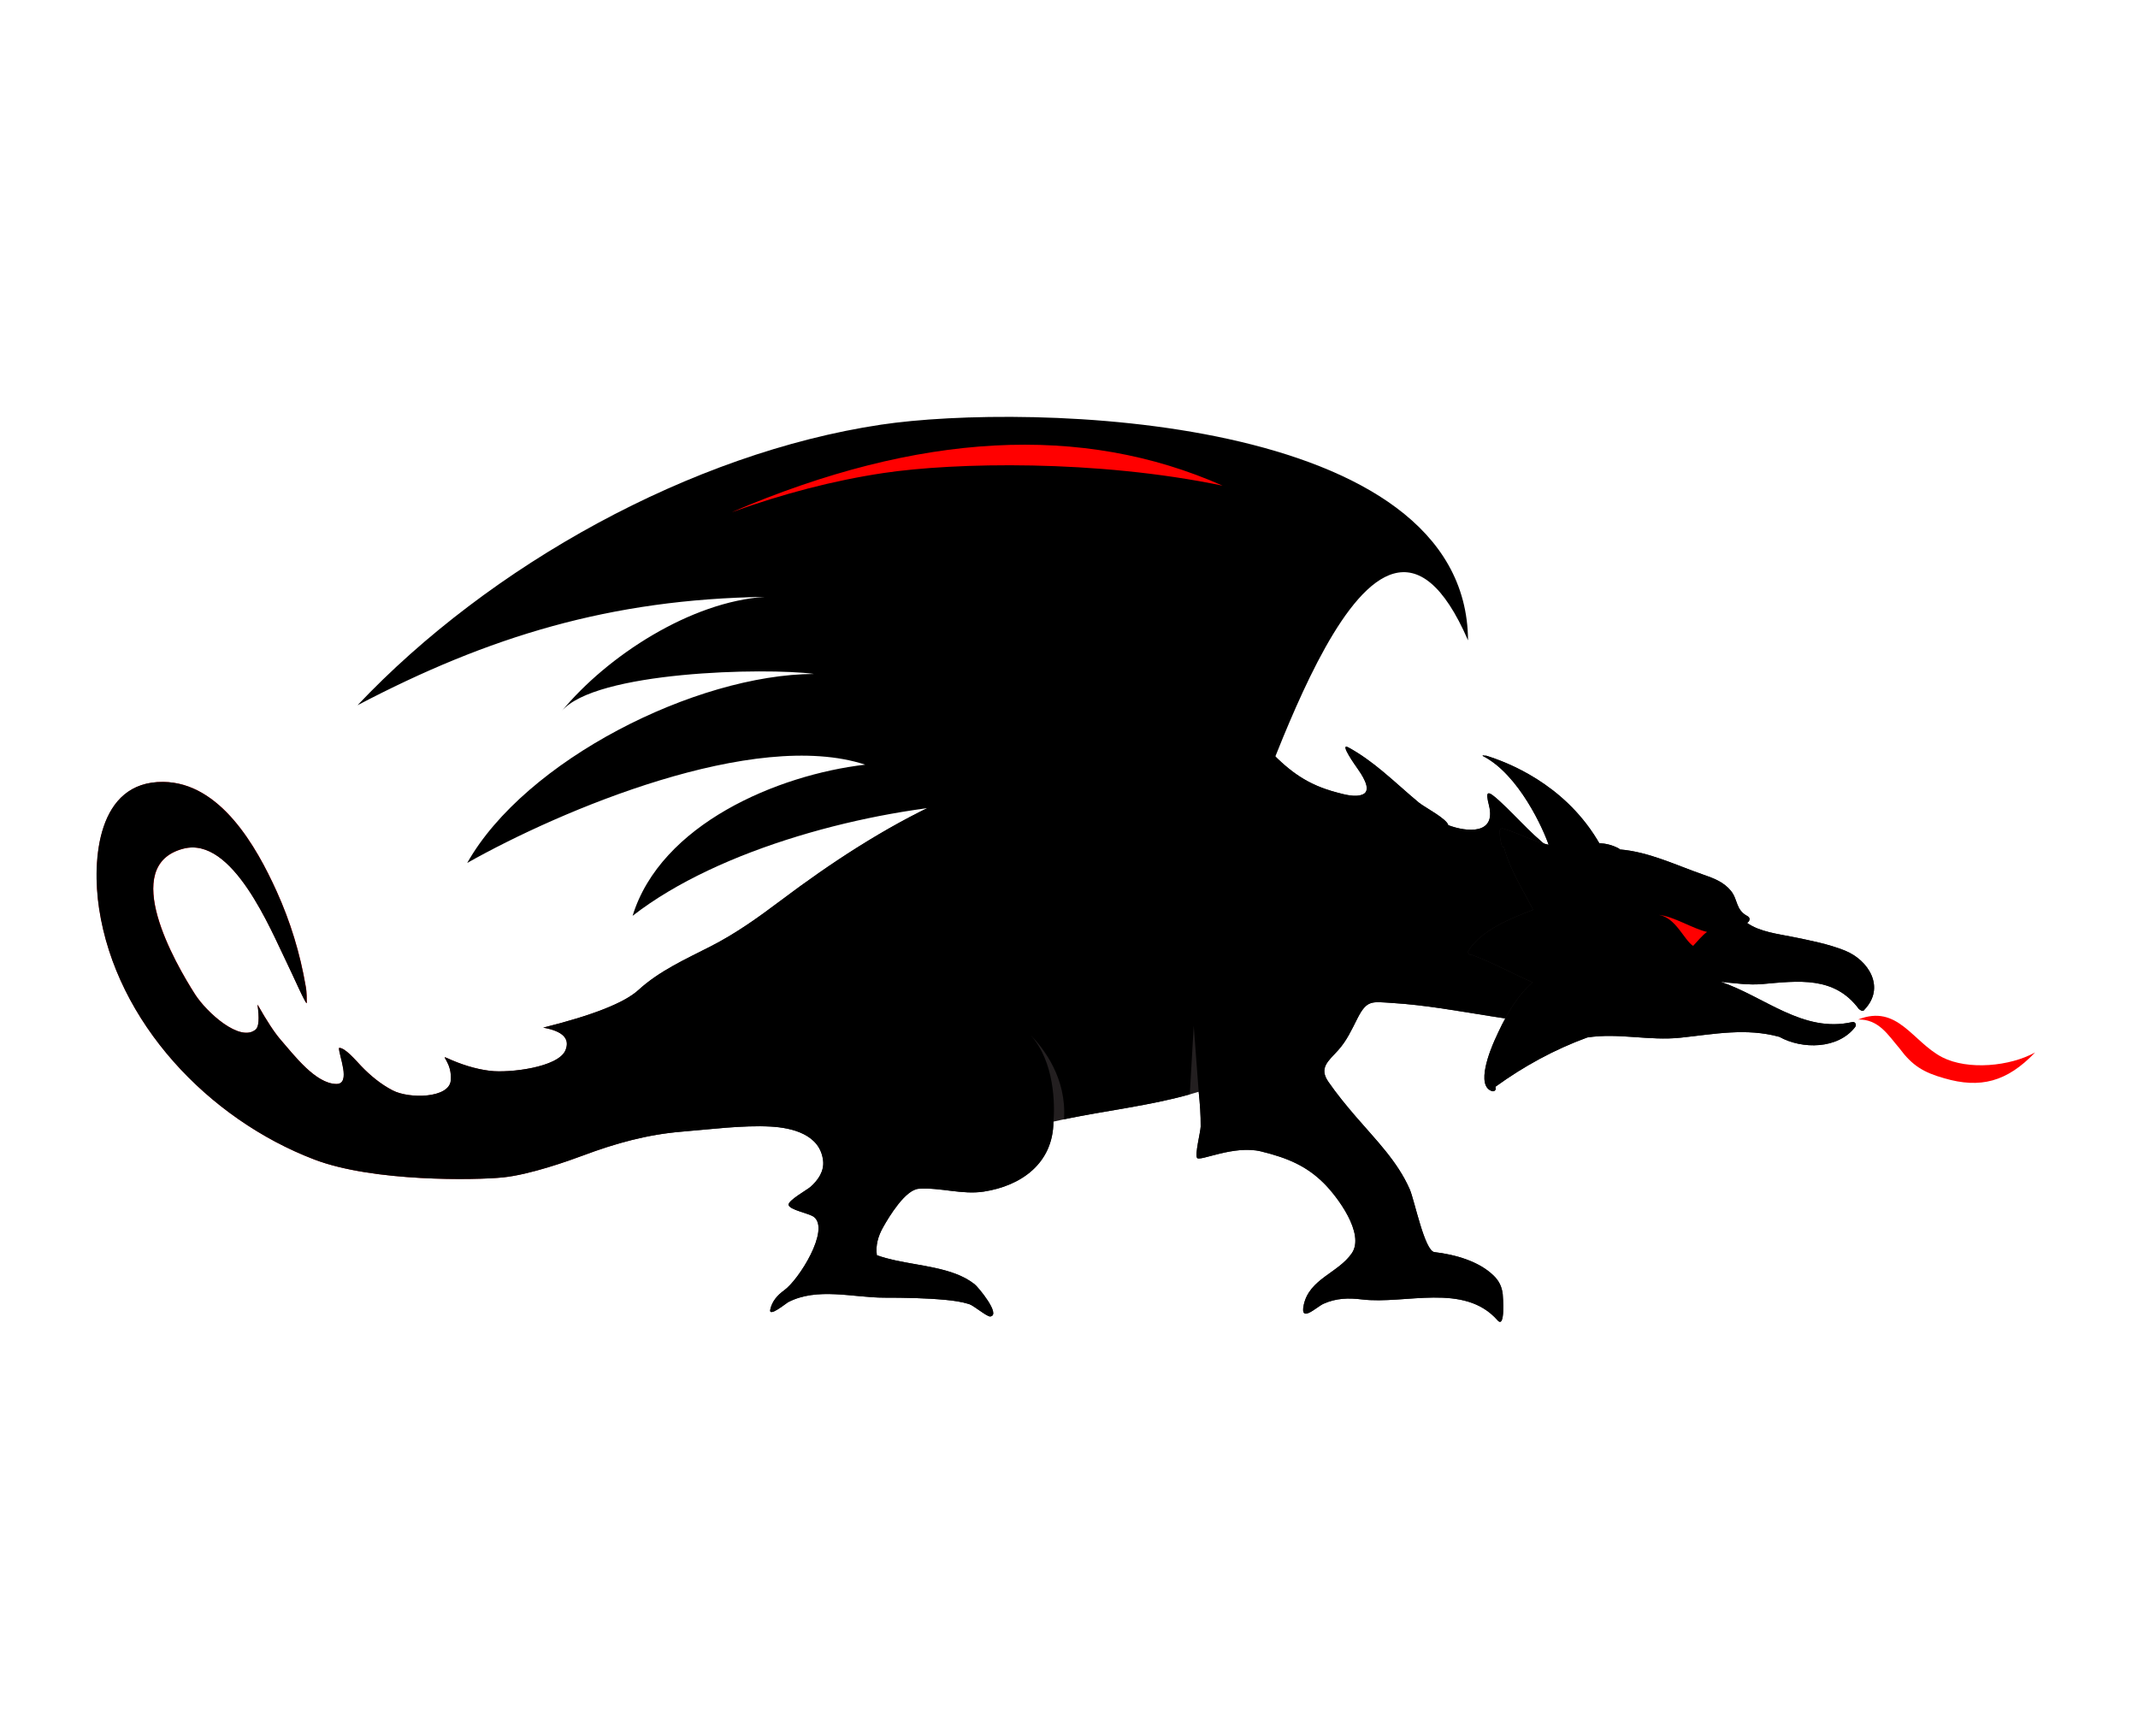 <svg version="1.2" baseProfile="tiny-ps" xmlns="http://www.w3.org/2000/svg" viewBox="0 0 505 410" width="505" height="410">
	<title>chinese zodiac (1)-ai</title>
	<defs>
		<linearGradient id="grd1" gradientUnits="userSpaceOnUse"  x1="23.9" y1="166.5" x2="381.9" y2="166.5">
			<stop offset="0" stop-color="#ff0000"  />
			<stop offset=".4" stop-color="#231f20"  />
			<stop offset="1" stop-color="#231f20"  />
		</linearGradient>
	</defs>
	<style>
		tspan { white-space:pre }
		.s0 { fill: url(#grd1) } 
		.s1 { fill: #000000 } 
		.s2 { fill: #ff0000 } 
		.s3 { fill: #231f20 } 
	</style>
	<g id="Layer 1">
		<g id="&lt;Group&gt;">
			<path id="&lt;Path&gt;" class="s0" d="m375.36 242.01c-15.68 0.54-30.91-4.13-46.48-5.1c-4.87-0.3-5.99-0.8-8.25 3.64c-1.38 2.71-2.52 5.27-4.59 7.56c-2.32 2.56-4.56 4.13-2.27 7.43c1.99 2.88 4.22 5.59 6.5 8.24c4.66 5.42 9.84 10.54 12.73 17.17c1.11 2.55 3.5 14.54 5.82 14.81c4.79 0.55 10.46 2.1 14 5.57c1.28 1.25 1.94 2.64 2.13 4.4c0.04 0.46 0.66 8.28-1.24 6.13c-7.89-8.97-21.79-3.68-31.99-4.92c-3.18-0.39-6.07-0.33-9.1 1.02c-1.67 0.74-5.65 4.73-4.67 0.25c1.35-6.16 8.13-7.49 11.34-12.17c3.16-4.61-3.38-13.36-6.64-16.59c-4-3.96-8.38-5.91-14.78-7.47c-6.4-1.56-14.41 2.41-15.11 1.55c-0.59-0.74 0.83-6.21 0.84-7.41c0.03-2.75-0.18-5.5-0.47-8.23c-11.2 3.44-22.93 4.44-34.31 7.05c-0.07 9.83-7.57 15.17-16.45 16.53c-5.14 0.79-10.21-1.01-15.35-0.67c-3.15 0.21-6.96 6.45-8.49 9.2c-1.11 1.98-1.75 4.21-1.42 6.49c1.42 0.52 2.9 0.9 4.38 1.22c3.11 0.68 6.28 1.1 9.4 1.79c3.27 0.72 6.63 1.73 9.31 3.83c0.85 0.67 6.31 7.24 3.73 7.63c-0.79 0.12-3.89-2.57-5.01-2.92c-1.79-0.56-3.66-0.82-5.51-0.99c-4.83-0.45-9.67-0.53-14.51-0.53c-7.38 0-15.82-2.52-22.75 1.08c-0.39 0.2-4.61 3.68-4.2 1.73c0.41-1.95 1.7-3.41 3.28-4.54c3.52-2.52 10.85-14.28 7.06-17.32c-1.11-0.89-5.89-1.67-6.01-2.89c-0.1-1.04 4.38-3.52 5.17-4.22c1.81-1.61 3.28-3.69 2.99-6.23c-0.72-6.13-7.26-7.74-12.4-8.02c-6.56-0.35-14.25 0.65-20.96 1.2c-8.17 0.67-15.7 2.77-23.34 5.63c-3.31 1.24-12.55 4.54-18.92 5.18c-6.37 0.65-30.57 1.11-44.56-4.23c-24.93-9.52-46.76-32.39-50.83-59.3c-1.72-11.4-0.47-30.05 15.15-29.89c13.46 0.14 21.99 15.24 26.79 25.85c3.22 7.11 5.53 14.63 6.84 22.32c0.1 0.62 0.27 1.14 0.27 4.1c-0.3 0.17-3.25-6.59-4.7-9.54c-3.83-7.82-12.8-30-24.46-26.96c-15.25 3.97-1.89 27.09 2.75 34.36c2.76 4.32 10.71 11.52 14.39 8.33c0.72-0.66 0.85-2.62 0.39-5.87c2.21 3.9 4.04 6.69 5.51 8.37c3.13 3.58 8.17 10.3 13.08 10.39c3.66 0.07 0.51-6.99 0.66-8.52c1.37-0.14 4.06 3.05 5.15 4.2c2.19 2.31 4.7 4.37 7.53 5.84c3.94 2.05 13.35 1.85 13.71-2.34c0.36-4.2-2.56-6.07-0.92-5.32c3.24 1.49 6.67 2.62 10.22 3.04c4.49 0.54 16.11-0.79 17.79-4.88c1.12-2.73-0.64-4.5-5.26-5.33c11.7-2.91 19.19-5.86 22.48-8.87c4.94-4.52 11.16-7.3 17.06-10.31c5.92-3.02 11.19-6.79 16.49-10.78c11.84-8.91 24.53-17.27 38.02-23.48c12.7-5.84 27.07-10.64 40.94-12.61c7.2-1.02 14.64-0.74 21.54 1.73c4.33 1.55 10.53 0.91 6.4-4.92c-2.11-2.98-2.28-4.19 1.76-1.88c2.66 1.51 4.88 3.63 7 5.81c4.77 4.92 8.93 7.96 15.74 9.75c1.78 0.47 4.43 1.25 6.22 0.44c2.31-1.05-0.55-5-1.36-6.16c-0.18-0.26-4.44-6.19-2.08-4.9c2.86 1.56 5.49 3.51 8 5.58c2.92 2.42 5.69 5.01 8.61 7.43c1.31 1.09 6.63 3.82 6.97 5.35c4.34 1.65 11.35 2.29 9.61-4.66c-0.89-3.54-0.41-3.72 2.58-0.96c2.26 2.08 4.36 4.33 6.56 6.48c2.17 2.13 4.44 4.18 7.01 5.82c0.9 0.57 7.15 2.8 5.86 4.07c4.12 1.1 6.37-0.93 6.74 3.43c0.33 3.82 0.66 7.65 0.99 11.47c0.56 6.49 1.21 13.01 1.68 19.49c1.71 1.64-6.91 1.94-7.76 1.97z" />
			<path id="&lt;Path&gt;" class="s1" d="m346.76 151.28c-23.17-53.55-49.13 43.32-53.04 44.41c-19.57 5.44-41.48-7.17-62.64-5.96c-25.62 1.46-61.01 10.52-81.66 26.6c6.65-21.64 34.21-33.3 54.95-35.71c-26.19-8.58-71.93 10.75-94.01 23.21c13.7-24.28 54.01-44.53 81.91-44.64c-11.42-1.53-51.82-0.66-59.62 8.82c10.85-13.18 30.61-25.91 48-27.02c-36.46 0.54-65.25 9.36-96.2 25.59c31.24-33.05 78.83-59.55 123.64-66.27c34.43-5.16 138.4-2.76 138.66 50.99z" />
			<path id="&lt;Path&gt;" class="s2" d="m173.01 120.91c0.01 0 0.01 0 0.02 0.01c11.83-4.27 23.82-7.41 35.61-9.18c16.84-2.52 50.31-3.23 80.15 2.98c-33.18-14.71-71.78-12.65-115.79 6.19z" />
			<path id="&lt;Path&gt;" class="s1" d="m375.36 242.01c-15.68 0.55-30.9-4.13-46.48-5.1c-4.86-0.29-5.99-0.79-8.25 3.64c-1.38 2.72-2.52 5.27-4.59 7.56c-2.32 2.56-4.55 4.13-2.27 7.43c2 2.88 4.22 5.59 6.5 8.24c4.66 5.42 9.84 10.54 12.72 17.17c1.11 2.55 3.5 14.54 5.82 14.81c4.8 0.56 10.47 2.11 14.01 5.57c1.28 1.25 1.93 2.64 2.13 4.4c0.04 0.46 0.66 8.29-1.23 6.12c-7.9-8.97-21.79-3.68-32-4.91c-3.18-0.39-6.07-0.33-9.1 1.02c-1.66 0.75-5.64 4.73-4.67 0.25c1.34-6.16 8.12-7.49 11.35-12.18c3.16-4.6-3.38-13.36-6.65-16.59c-4-3.96-8.38-5.91-14.78-7.47c-6.4-1.56-14.41 2.41-15.11 1.55c-0.6-0.74 0.82-6.21 0.84-7.41c0.03-2.75-0.18-5.5-0.47-8.23l-1.17-15.56l-0.93 16.18c-9.74 2.73-19.83 3.82-29.71 5.89c0.66-9.67-4.74-16.68-7.91-19.92c5.73 6.35 5.76 16.56 5.42 20.46c-0.08 9.82-7.57 15.16-16.45 16.53c-5.14 0.79-10.21-1.02-15.35-0.67c-3.16 0.21-6.96 6.46-8.5 9.2c-1.11 1.99-1.75 4.21-1.41 6.5c1.42 0.52 2.89 0.89 4.37 1.22c3.12 0.68 6.28 1.11 9.4 1.79c3.27 0.72 6.63 1.73 9.3 3.84c0.85 0.66 6.31 7.24 3.73 7.62c-0.79 0.12-3.89-2.57-5.01-2.92c-1.79-0.55-3.66-0.81-5.52-0.99c-4.82-0.45-9.67-0.53-14.51-0.53c-7.38 0-15.83-2.52-22.76 1.08c-0.39 0.2-4.61 3.69-4.19 1.73c0.41-1.95 1.7-3.41 3.28-4.55c3.51-2.52 10.85-14.27 7.05-17.31c-1.1-0.89-5.89-1.67-6.01-2.9c-0.1-1.03 4.38-3.52 5.16-4.21c1.82-1.61 3.29-3.7 2.99-6.24c-0.72-6.13-7.27-7.74-12.4-8.02c-6.56-0.35-14.26 0.65-20.96 1.2c-8.17 0.67-15.7 2.76-23.34 5.63c-3.31 1.24-12.56 4.54-18.93 5.18c-6.37 0.65-30.57 1.11-44.55-4.23c-24.94-9.52-46.77-32.39-50.83-59.3c-1.73-11.4-0.47-30.05 15.14-29.89c13.46 0.14 21.99 15.24 26.79 25.85c3.22 7.11 5.53 14.62 6.84 22.32c0.1 0.62 0.27 1.14 0.27 4.1c-0.3 0.17-3.25-6.59-4.69-9.53c-3.83-7.82-12.81-30.01-24.46-26.97c-15.24 3.97-1.9 27.09 2.75 34.37c2.76 4.32 10.71 11.52 14.38 8.32c0.72-0.66 0.85-2.61 0.4-5.87c2.2 3.89 4.04 6.68 5.51 8.37c3.12 3.58 8.18 10.29 13.08 10.39c3.66 0.08 0.51-6.98 0.66-8.52c1.38-0.14 4.06 3.05 5.15 4.19c2.2 2.31 4.69 4.38 7.53 5.85c3.94 2.04 13.36 1.86 13.72-2.35c0.36-4.19-2.56-6.07-0.92-5.31c3.24 1.48 6.68 2.61 10.23 3.04c4.49 0.54 16.1-0.8 17.79-4.88c1.11-2.73-0.64-4.51-5.26-5.33c11.69-2.91 19.18-5.87 22.48-8.88c4.94-4.52 11.15-7.3 17.05-10.31c5.92-3.02 11.19-6.78 16.49-10.77c11.84-8.91 24.53-17.28 38.03-23.48c12.69-5.84 27.07-10.63 40.94-12.6c7.2-1.03 14.63-0.74 21.53 1.73c4.32 1.54 10.53 0.91 6.39-4.92c-2.11-2.98-2.28-4.19 1.77-1.88c2.65 1.51 4.88 3.62 6.99 5.81c4.77 4.92 8.92 7.95 15.74 9.75c1.78 0.47 4.43 1.26 6.22 0.44c2.31-1.05-0.55-5-1.36-6.17c-0.17-0.26-4.44-6.18-2.08-4.9c2.87 1.56 5.5 3.51 8 5.58c2.93 2.42 5.7 5.01 8.61 7.43c1.31 1.09 6.63 3.82 6.97 5.35c4.34 1.65 11.35 2.29 9.62-4.66c-0.89-3.55-0.42-3.72 2.58-0.96c2.26 2.08 4.36 4.34 6.56 6.49c2.16 2.13 4.44 4.18 7 5.82c0.9 0.57 7.15 2.8 5.87 4.08c4.11 1.1 6.37-0.93 6.74 3.43c0.33 3.83 0.66 7.65 1 11.46c0.56 6.5 1.21 13.02 1.67 19.49c1.71 1.65-6.91 1.94-7.76 1.97z" />
			<g id="&lt;Group&gt;">
				<path id="&lt;Path&gt;" class="s3" d="m440.34 238.57c-0.31 0.32-0.75 0.22-0.98-0.06c-0.1-0.03-0.2-0.08-0.29-0.18c-5.82-7.83-14.29-6.63-22.88-5.88c-3.09 0.27-6.44-0.2-9.77-0.54c10.42 3.51 19.42 12.15 31.06 9.52c0.75-0.18 1.11 0.66 0.69 1.19c-4.03 5.2-12.43 5.31-17.89 2.29c-7.89-2.15-15.31-0.65-23.3 0.2c-7.46 0.8-14.65-1.19-22.06-0.05c-7.79 2.85-14.97 6.77-21.69 11.64c0.02 0.14 0.04 0.29 0.06 0.43c0.03 0.42-0.43 0.73-0.81 0.62c-4.06-1.16-0.37-9.96 0.57-12.07c2.1-4.7 4.88-10.16 8.96-13.63c-4.79-2.11-9.39-4.65-14.3-6.48c-0.56 0.14-1.2-0.47-0.83-1.05c3.07-4.84 9.92-7.57 15.24-9.62c-2.46-4.91-5.51-9.47-6.88-14.81c-0.22 0.03-0.46-0.06-0.53-0.37c-0.44-1.97-0.37-1.43-0.48-3.43c-0.02-0.39 0.41-0.69 0.77-0.59c3.7 1.09 7.1 3.03 10.79 3.85c-1.12-3.37-6.98-16.71-15.64-21.03c0.12-0.08 0.28-0.11 0.45-0.04c0.05 0.02 0.1 0.04 0.16 0.06c0.05-0.03 0.09-0.06 0.14-0.08c5.25 1.59 18.19 6.64 26.22 19.64c0.21 0.35 0.42 0.71 0.64 1.07c1.52 0.07 3.02 0.41 4.58 1.23c0.13 0.07 0.21 0.16 0.27 0.25c6.87 0.55 13.3 3.73 19.74 5.96c2.46 0.85 4.79 1.73 6.48 3.79c1.74 2.13 1.07 4.51 3.98 6.03c0.74 0.39 0.44 1.32-0.17 1.55c2.96 2.14 7.44 2.64 10.86 3.34c4.16 0.85 8.35 1.65 12.3 3.23c5.6 2.26 9.63 8.73 4.54 13.99z" />
				<path id="&lt;Path&gt;" class="s2" d="m480.69 248.6c-6.64 6.97-12.97 8.57-21.44 6.1c-4.95-1.38-7.61-3.05-10.54-7.01c-2.72-3.17-4.93-6.99-9.82-6.87c9.36-3.7 12.77 5.22 19.88 8.92c6.1 3.11 16.02 2.14 21.92-1.14z" />
				<path id="&lt;Path&gt;" class="s1" d="m440.34 238.57c-0.31 0.32-0.75 0.22-0.98-0.06c-0.1-0.03-0.2-0.08-0.29-0.18c-5.82-7.83-14.29-6.63-22.88-5.88c-3.09 0.27-6.44-0.2-9.77-0.54c10.42 3.51 19.42 12.15 31.06 9.52c0.75-0.18 1.11 0.66 0.69 1.19c-4.03 5.2-12.43 5.31-17.89 2.29c-7.89-2.15-15.31-0.65-23.3 0.2c-7.46 0.8-14.65-1.19-22.06-0.05c-7.79 2.85-14.97 6.77-21.69 11.64c0.02 0.14 0.04 0.29 0.06 0.43c0.03 0.42-0.43 0.73-0.81 0.62c-4.06-1.16-0.37-9.96 0.57-12.07c2.1-4.7 4.88-10.16 8.96-13.63c-4.79-2.11-9.39-4.65-14.3-6.48c-0.56 0.14-1.2-0.47-0.83-1.05c3.07-4.84 9.92-7.57 15.24-9.62c-2.46-4.91-5.51-9.47-6.88-14.81c-0.22 0.03-0.46-0.06-0.53-0.37c-0.44-1.97-0.37-1.43-0.48-3.43c-0.02-0.39 0.41-0.69 0.77-0.59c3.7 1.09 7.1 3.03 10.79 3.85c-1.12-3.37-6.98-16.71-15.64-21.03c0.12-0.08 0.28-0.11 0.45-0.04c0.05 0.02 0.1 0.04 0.16 0.06c0.05-0.03 0.09-0.06 0.14-0.08c5.25 1.59 18.19 6.64 26.22 19.64c0.21 0.35 0.42 0.71 0.64 1.07c1.52 0.07 3.02 0.41 4.58 1.23c0.13 0.07 0.21 0.16 0.27 0.25c6.87 0.55 13.3 3.73 19.74 5.96c2.46 0.85 4.79 1.73 6.48 3.79c1.74 2.13 1.07 4.51 3.98 6.03c0.74 0.39 0.44 1.32-0.17 1.55c2.96 2.14 7.44 2.64 10.86 3.34c4.16 0.85 8.35 1.65 12.3 3.23c5.6 2.26 9.63 8.73 4.54 13.99z" />
				<path id="&lt;Path&gt;" class="s2" d="m403.21 220.13c-1.1 0.73-2.57 2.57-3.3 3.3c-2.2-1.47-4.03-6.6-8.06-7.33c3.62 0.42 8.06 3.3 11.36 4.03z" />
			</g>
		</g>
	</g>
</svg>